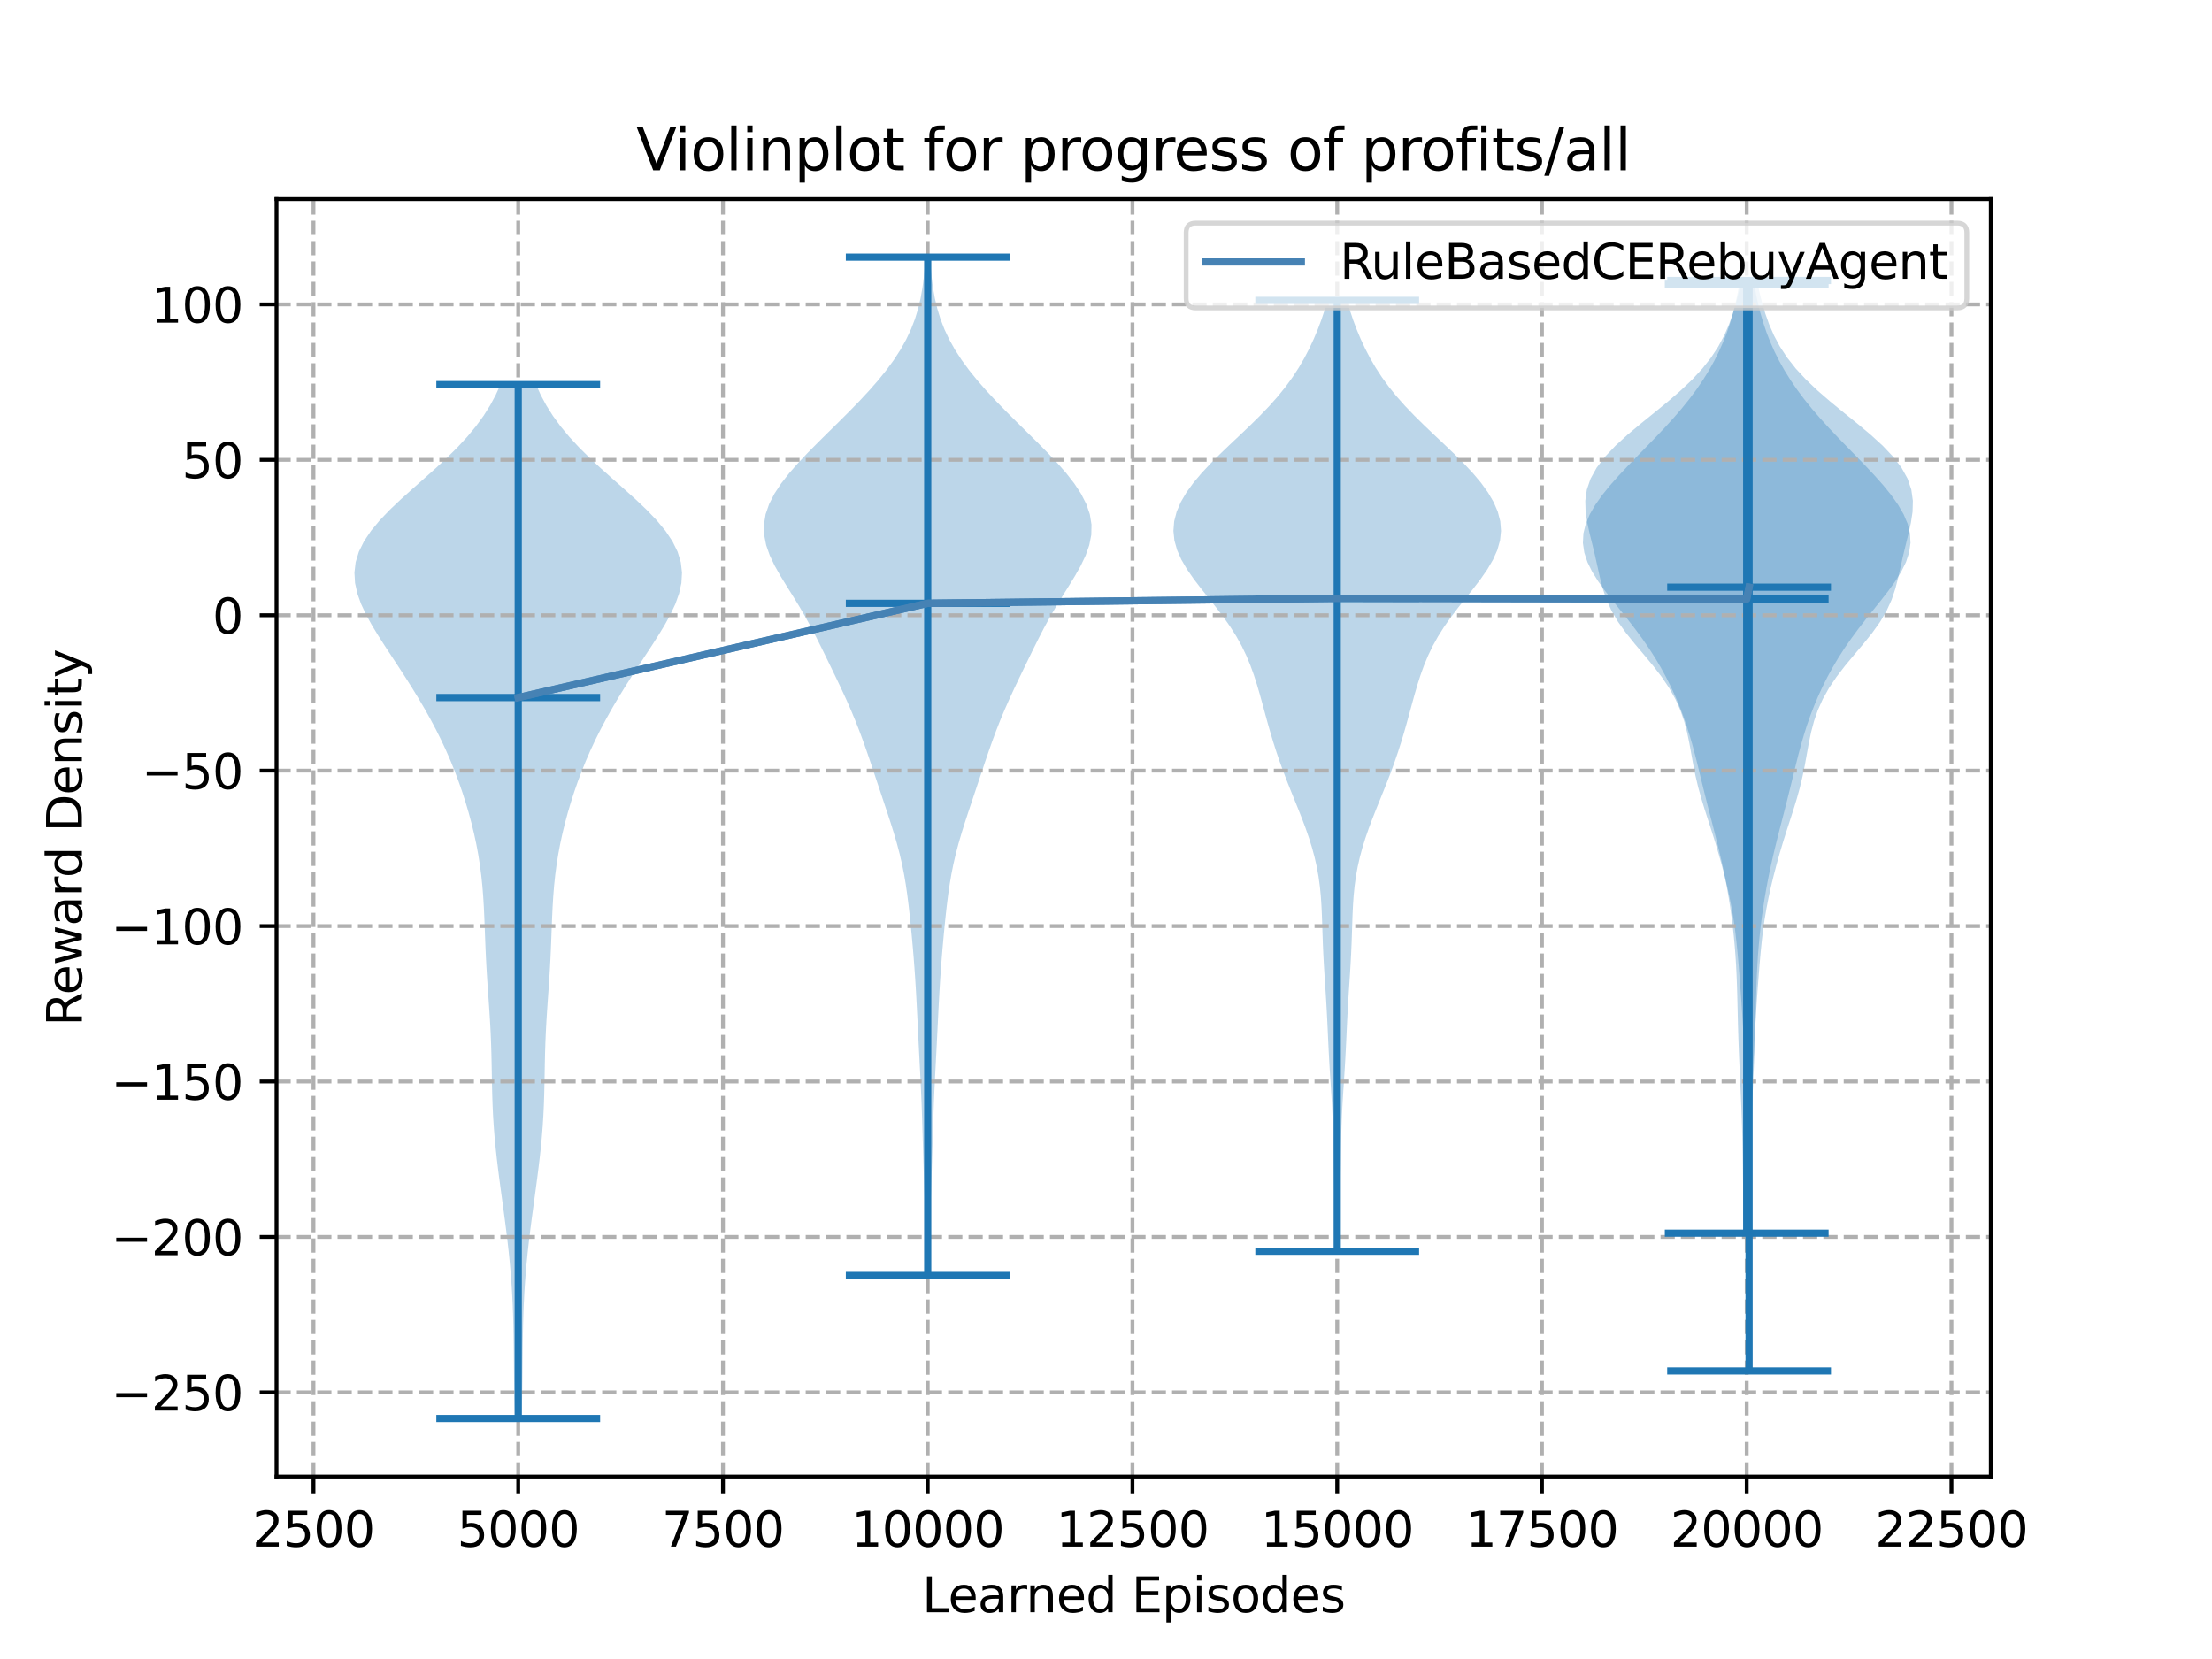 <?xml version="1.0" encoding="utf-8" standalone="no"?>
<!DOCTYPE svg PUBLIC "-//W3C//DTD SVG 1.1//EN"
  "http://www.w3.org/Graphics/SVG/1.1/DTD/svg11.dtd">
<svg xmlns:xlink="http://www.w3.org/1999/xlink" width="460.8pt" height="345.6pt" viewBox="0 0 460.8 345.6" xmlns="http://www.w3.org/2000/svg" version="1.1">
 <defs>
  <style type="text/css">*{stroke-linejoin: round; stroke-linecap: butt}</style>
 </defs>
 <g id="figure_1">
  <g id="patch_1">
   <path d="M 0 345.6 
L 460.8 345.6 
L 460.8 0 
L 0 0 
z
" style="fill: #ffffff"/>
  </g>
  <g id="axes_1">
   <g id="patch_2">
    <path d="M 57.6 307.584 
L 414.72 307.584 
L 414.72 41.472 
L 57.6 41.472 
z
" style="fill: #ffffff"/>
   </g>
   <g id="PolyCollection_1">
    <path d="M 108.652 295.488 
L 107.258 295.488 
L 107.199 293.313 
L 107.15 291.137 
L 107.112 288.962 
L 107.082 286.786 
L 107.059 284.611 
L 107.038 282.435 
L 107.015 280.26 
L 106.983 278.084 
L 106.938 275.909 
L 106.875 273.733 
L 106.789 271.558 
L 106.679 269.382 
L 106.54 267.207 
L 106.374 265.031 
L 106.18 262.856 
L 105.96 260.681 
L 105.716 258.505 
L 105.452 256.33 
L 105.173 254.154 
L 104.883 251.979 
L 104.588 249.803 
L 104.292 247.628 
L 104.002 245.452 
L 103.724 243.277 
L 103.465 241.101 
L 103.23 238.926 
L 103.025 236.75 
L 102.854 234.575 
L 102.718 232.4 
L 102.616 230.224 
L 102.543 228.049 
L 102.492 225.873 
L 102.452 223.698 
L 102.413 221.522 
L 102.363 219.347 
L 102.295 217.171 
L 102.203 214.996 
L 102.086 212.82 
L 101.95 210.645 
L 101.8 208.469 
L 101.646 206.294 
L 101.497 204.119 
L 101.362 201.943 
L 101.244 199.768 
L 101.144 197.592 
L 101.058 195.417 
L 100.978 193.241 
L 100.892 191.066 
L 100.79 188.89 
L 100.657 186.715 
L 100.482 184.539 
L 100.256 182.364 
L 99.973 180.188 
L 99.628 178.013 
L 99.22 175.837 
L 98.75 173.662 
L 98.221 171.487 
L 97.633 169.311 
L 96.99 167.136 
L 96.29 164.96 
L 95.533 162.785 
L 94.715 160.609 
L 93.833 158.434 
L 92.883 156.258 
L 91.865 154.083 
L 90.776 151.907 
L 89.62 149.732 
L 88.399 147.556 
L 87.118 145.381 
L 85.783 143.206 
L 84.404 141.03 
L 82.991 138.855 
L 81.559 136.679 
L 80.132 134.504 
L 78.74 132.328 
L 77.422 130.153 
L 76.228 127.977 
L 75.214 125.802 
L 74.439 123.626 
L 73.961 121.451 
L 73.833 119.275 
L 74.092 117.1 
L 74.759 114.924 
L 75.834 112.749 
L 77.294 110.574 
L 79.096 108.398 
L 81.178 106.223 
L 83.468 104.047 
L 85.884 101.872 
L 88.346 99.696 
L 90.78 97.521 
L 93.119 95.345 
L 95.312 93.17 
L 97.323 90.994 
L 99.127 88.819 
L 100.716 86.643 
L 102.091 84.468 
L 103.262 82.293 
L 104.245 80.117 
L 111.665 80.117 
L 111.665 80.117 
L 112.648 82.293 
L 113.819 84.468 
L 115.194 86.643 
L 116.783 88.819 
L 118.587 90.994 
L 120.597 93.17 
L 122.791 95.345 
L 125.13 97.521 
L 127.563 99.696 
L 130.025 101.872 
L 132.442 104.047 
L 134.731 106.223 
L 136.814 108.398 
L 138.616 110.574 
L 140.076 112.749 
L 141.151 114.924 
L 141.818 117.1 
L 142.077 119.275 
L 141.948 121.451 
L 141.471 123.626 
L 140.696 125.802 
L 139.681 127.977 
L 138.487 130.153 
L 137.17 132.328 
L 135.777 134.504 
L 134.35 136.679 
L 132.919 138.855 
L 131.506 141.03 
L 130.126 143.206 
L 128.792 145.381 
L 127.511 147.556 
L 126.29 149.732 
L 125.133 151.907 
L 124.045 154.083 
L 123.026 156.258 
L 122.077 158.434 
L 121.195 160.609 
L 120.377 162.785 
L 119.619 164.96 
L 118.92 167.136 
L 118.276 169.311 
L 117.689 171.487 
L 117.159 173.662 
L 116.69 175.837 
L 116.282 178.013 
L 115.937 180.188 
L 115.653 182.364 
L 115.428 184.539 
L 115.253 186.715 
L 115.12 188.89 
L 115.017 191.066 
L 114.932 193.241 
L 114.852 195.417 
L 114.766 197.592 
L 114.666 199.768 
L 114.548 201.943 
L 114.413 204.119 
L 114.264 206.294 
L 114.11 208.469 
L 113.96 210.645 
L 113.823 212.82 
L 113.707 214.996 
L 113.615 217.171 
L 113.546 219.347 
L 113.497 221.522 
L 113.458 223.698 
L 113.418 225.873 
L 113.367 228.049 
L 113.294 230.224 
L 113.192 232.4 
L 113.056 234.575 
L 112.884 236.75 
L 112.679 238.926 
L 112.445 241.101 
L 112.185 243.277 
L 111.907 245.452 
L 111.618 247.628 
L 111.322 249.803 
L 111.026 251.979 
L 110.736 254.154 
L 110.457 256.33 
L 110.194 258.505 
L 109.95 260.681 
L 109.73 262.856 
L 109.535 265.031 
L 109.369 267.207 
L 109.231 269.382 
L 109.12 271.558 
L 109.035 273.733 
L 108.972 275.909 
L 108.927 278.084 
L 108.895 280.26 
L 108.871 282.435 
L 108.85 284.611 
L 108.827 286.786 
L 108.798 288.962 
L 108.76 291.137 
L 108.711 293.313 
L 108.652 295.488 
z
" clip-path="url(#pdf886028c5)" style="fill: #1f77b4; fill-opacity: 0.3"/>
   </g>
   <g id="PolyCollection_2">
    <path d="M 193.612 265.701 
L 192.908 265.701 
L 192.872 263.559 
L 192.841 261.416 
L 192.813 259.273 
L 192.783 257.13 
L 192.749 254.987 
L 192.705 252.845 
L 192.65 250.702 
L 192.585 248.559 
L 192.513 246.416 
L 192.439 244.274 
L 192.366 242.131 
L 192.297 239.988 
L 192.234 237.845 
L 192.172 235.703 
L 192.108 233.56 
L 192.037 231.417 
L 191.956 229.274 
L 191.863 227.132 
L 191.761 224.989 
L 191.652 222.846 
L 191.541 220.703 
L 191.43 218.561 
L 191.322 216.418 
L 191.216 214.275 
L 191.11 212.132 
L 191.003 209.99 
L 190.89 207.847 
L 190.767 205.704 
L 190.632 203.561 
L 190.482 201.418 
L 190.317 199.276 
L 190.136 197.133 
L 189.942 194.99 
L 189.735 192.847 
L 189.514 190.705 
L 189.274 188.562 
L 189.005 186.419 
L 188.696 184.276 
L 188.333 182.134 
L 187.904 179.991 
L 187.406 177.848 
L 186.839 175.705 
L 186.213 173.563 
L 185.542 171.42 
L 184.842 169.277 
L 184.128 167.134 
L 183.411 164.992 
L 182.696 162.849 
L 181.981 160.706 
L 181.262 158.563 
L 180.529 156.42 
L 179.77 154.278 
L 178.974 152.135 
L 178.13 149.992 
L 177.234 147.849 
L 176.287 145.707 
L 175.297 143.564 
L 174.278 141.421 
L 173.245 139.278 
L 172.205 137.136 
L 171.158 134.993 
L 170.09 132.85 
L 168.98 130.707 
L 167.807 128.565 
L 166.56 126.422 
L 165.249 124.279 
L 163.906 122.136 
L 162.592 119.994 
L 161.381 117.851 
L 160.359 115.708 
L 159.604 113.565 
L 159.183 111.423 
L 159.138 109.28 
L 159.488 107.137 
L 160.225 104.994 
L 161.321 102.851 
L 162.733 100.709 
L 164.406 98.566 
L 166.284 96.423 
L 168.31 94.28 
L 170.43 92.138 
L 172.598 89.995 
L 174.774 87.852 
L 176.92 85.709 
L 179.007 83.567 
L 181.004 81.424 
L 182.883 79.281 
L 184.619 77.138 
L 186.191 74.996 
L 187.581 72.853 
L 188.781 70.71 
L 189.789 68.567 
L 190.613 66.425 
L 191.268 64.282 
L 191.773 62.139 
L 192.154 59.996 
L 192.434 57.854 
L 192.638 55.711 
L 192.786 53.568 
L 193.734 53.568 
L 193.734 53.568 
L 193.882 55.711 
L 194.086 57.854 
L 194.366 59.996 
L 194.747 62.139 
L 195.252 64.282 
L 195.907 66.425 
L 196.731 68.567 
L 197.739 70.71 
L 198.939 72.853 
L 200.329 74.996 
L 201.901 77.138 
L 203.637 79.281 
L 205.516 81.424 
L 207.513 83.567 
L 209.6 85.709 
L 211.746 87.852 
L 213.922 89.995 
L 216.09 92.138 
L 218.21 94.28 
L 220.236 96.423 
L 222.114 98.566 
L 223.788 100.709 
L 225.199 102.851 
L 226.296 104.994 
L 227.033 107.137 
L 227.382 109.28 
L 227.337 111.423 
L 226.916 113.565 
L 226.161 115.708 
L 225.139 117.851 
L 223.928 119.994 
L 222.614 122.136 
L 221.271 124.279 
L 219.96 126.422 
L 218.713 128.565 
L 217.54 130.707 
L 216.43 132.85 
L 215.362 134.993 
L 214.315 137.136 
L 213.275 139.278 
L 212.242 141.421 
L 211.223 143.564 
L 210.233 145.707 
L 209.286 147.849 
L 208.39 149.992 
L 207.546 152.135 
L 206.75 154.278 
L 205.991 156.42 
L 205.258 158.563 
L 204.539 160.706 
L 203.824 162.849 
L 203.109 164.992 
L 202.392 167.134 
L 201.678 169.277 
L 200.978 171.42 
L 200.307 173.563 
L 199.681 175.705 
L 199.114 177.848 
L 198.616 179.991 
L 198.188 182.134 
L 197.824 184.276 
L 197.515 186.419 
L 197.246 188.562 
L 197.006 190.705 
L 196.785 192.847 
L 196.578 194.99 
L 196.384 197.133 
L 196.203 199.276 
L 196.038 201.418 
L 195.888 203.561 
L 195.753 205.704 
L 195.63 207.847 
L 195.517 209.99 
L 195.41 212.132 
L 195.304 214.275 
L 195.198 216.418 
L 195.09 218.561 
L 194.979 220.703 
L 194.868 222.846 
L 194.759 224.989 
L 194.657 227.132 
L 194.564 229.274 
L 194.483 231.417 
L 194.412 233.56 
L 194.348 235.703 
L 194.286 237.845 
L 194.223 239.988 
L 194.154 242.131 
L 194.082 244.274 
L 194.007 246.416 
L 193.935 248.559 
L 193.87 250.702 
L 193.815 252.845 
L 193.772 254.987 
L 193.737 257.13 
L 193.707 259.273 
L 193.679 261.416 
L 193.648 263.559 
L 193.612 265.701 
z
" clip-path="url(#pdf886028c5)" style="fill: #1f77b4; fill-opacity: 0.3"/>
   </g>
   <g id="PolyCollection_3">
    <path d="M 278.856 260.65 
L 278.274 260.65 
L 278.232 258.65 
L 278.186 256.649 
L 278.136 254.648 
L 278.082 252.647 
L 278.027 250.646 
L 277.973 248.646 
L 277.923 246.645 
L 277.88 244.644 
L 277.843 242.643 
L 277.81 240.642 
L 277.775 238.641 
L 277.731 236.641 
L 277.672 234.64 
L 277.594 232.639 
L 277.496 230.638 
L 277.38 228.637 
L 277.254 226.636 
L 277.124 224.636 
L 276.998 222.635 
L 276.882 220.634 
L 276.776 218.633 
L 276.679 216.632 
L 276.587 214.631 
L 276.492 212.631 
L 276.388 210.63 
L 276.274 208.629 
L 276.15 206.628 
L 276.019 204.627 
L 275.889 202.627 
L 275.769 200.626 
L 275.664 198.625 
L 275.578 196.624 
L 275.507 194.623 
L 275.444 192.622 
L 275.374 190.622 
L 275.281 188.621 
L 275.144 186.62 
L 274.947 184.619 
L 274.674 182.618 
L 274.314 180.617 
L 273.864 178.617 
L 273.325 176.616 
L 272.703 174.615 
L 272.01 172.614 
L 271.26 170.613 
L 270.472 168.613 
L 269.664 166.612 
L 268.854 164.611 
L 268.06 162.61 
L 267.295 160.609 
L 266.568 158.608 
L 265.885 156.608 
L 265.245 154.607 
L 264.643 152.606 
L 264.073 150.605 
L 263.524 148.604 
L 262.981 146.603 
L 262.427 144.603 
L 261.841 142.602 
L 261.199 140.601 
L 260.476 138.6 
L 259.645 136.599 
L 258.683 134.598 
L 257.574 132.598 
L 256.311 130.597 
L 254.906 128.596 
L 253.384 126.595 
L 251.794 124.594 
L 250.196 122.594 
L 248.664 120.593 
L 247.276 118.592 
L 246.105 116.591 
L 245.214 114.59 
L 244.651 112.589 
L 244.443 110.589 
L 244.602 108.588 
L 245.122 106.587 
L 245.984 104.586 
L 247.156 102.585 
L 248.604 100.584 
L 250.284 98.584 
L 252.151 96.583 
L 254.156 94.582 
L 256.245 92.581 
L 258.366 90.58 
L 260.466 88.58 
L 262.495 86.579 
L 264.413 84.578 
L 266.189 82.577 
L 267.807 80.576 
L 269.263 78.575 
L 270.565 76.575 
L 271.726 74.574 
L 272.765 72.573 
L 273.697 70.572 
L 274.534 68.571 
L 275.283 66.57 
L 275.945 64.57 
L 276.52 62.569 
L 280.61 62.569 
L 280.61 62.569 
L 281.186 64.57 
L 281.848 66.57 
L 282.596 68.571 
L 283.433 70.572 
L 284.365 72.573 
L 285.404 74.574 
L 286.566 76.575 
L 287.867 78.575 
L 289.323 80.576 
L 290.941 82.577 
L 292.717 84.578 
L 294.635 86.579 
L 296.664 88.58 
L 298.764 90.58 
L 300.885 92.581 
L 302.975 94.582 
L 304.979 96.583 
L 306.846 98.584 
L 308.527 100.584 
L 309.974 102.585 
L 311.147 104.586 
L 312.008 106.587 
L 312.528 108.588 
L 312.687 110.589 
L 312.48 112.589 
L 311.916 114.59 
L 311.025 116.591 
L 309.854 118.592 
L 308.466 120.593 
L 306.935 122.594 
L 305.337 124.594 
L 303.746 126.595 
L 302.225 128.596 
L 300.819 130.597 
L 299.557 132.598 
L 298.447 134.598 
L 297.485 136.599 
L 296.654 138.6 
L 295.931 140.601 
L 295.29 142.602 
L 294.704 144.603 
L 294.15 146.603 
L 293.607 148.604 
L 293.057 150.605 
L 292.487 152.606 
L 291.886 154.607 
L 291.246 156.608 
L 290.562 158.608 
L 289.836 160.609 
L 289.07 162.61 
L 288.276 164.611 
L 287.467 166.612 
L 286.658 168.613 
L 285.87 170.613 
L 285.121 172.614 
L 284.427 174.615 
L 283.805 176.616 
L 283.266 178.617 
L 282.816 180.617 
L 282.457 182.618 
L 282.183 184.619 
L 281.986 186.62 
L 281.85 188.621 
L 281.756 190.622 
L 281.687 192.622 
L 281.623 194.623 
L 281.553 196.624 
L 281.466 198.625 
L 281.361 200.626 
L 281.241 202.627 
L 281.111 204.627 
L 280.981 206.628 
L 280.856 208.629 
L 280.742 210.63 
L 280.639 212.631 
L 280.544 214.631 
L 280.451 216.632 
L 280.354 218.633 
L 280.249 220.634 
L 280.132 222.635 
L 280.006 224.636 
L 279.877 226.636 
L 279.75 228.637 
L 279.635 230.638 
L 279.537 232.639 
L 279.459 234.64 
L 279.4 236.641 
L 279.356 238.641 
L 279.32 240.642 
L 279.287 242.643 
L 279.25 244.644 
L 279.207 246.645 
L 279.157 248.646 
L 279.104 250.646 
L 279.048 252.647 
L 278.995 254.648 
L 278.944 256.649 
L 278.899 258.65 
L 278.856 260.65 
z
" clip-path="url(#pdf886028c5)" style="fill: #1f77b4; fill-opacity: 0.3"/>
   </g>
   <g id="PolyCollection_4">
    <path d="M 364.42 256.895 
L 363.321 256.895 
L 363.261 254.898 
L 363.211 252.901 
L 363.17 250.904 
L 363.137 248.907 
L 363.11 246.91 
L 363.087 244.913 
L 363.062 242.916 
L 363.034 240.92 
L 362.999 238.923 
L 362.954 236.926 
L 362.899 234.929 
L 362.834 232.932 
L 362.76 230.935 
L 362.678 228.938 
L 362.59 226.941 
L 362.499 224.944 
L 362.408 222.947 
L 362.319 220.951 
L 362.236 218.954 
L 362.161 216.957 
L 362.096 214.96 
L 362.039 212.963 
L 361.99 210.966 
L 361.943 208.969 
L 361.892 206.972 
L 361.83 204.975 
L 361.751 202.978 
L 361.649 200.982 
L 361.521 198.985 
L 361.364 196.988 
L 361.177 194.991 
L 360.96 192.994 
L 360.711 190.997 
L 360.431 189 
L 360.118 187.003 
L 359.772 185.006 
L 359.393 183.009 
L 358.982 181.013 
L 358.541 179.016 
L 358.073 177.019 
L 357.583 175.022 
L 357.076 173.025 
L 356.561 171.028 
L 356.044 169.031 
L 355.533 167.034 
L 355.032 165.037 
L 354.541 163.04 
L 354.056 161.044 
L 353.567 159.047 
L 353.062 157.05 
L 352.526 155.053 
L 351.945 153.056 
L 351.309 151.059 
L 350.609 149.062 
L 349.84 147.065 
L 348.998 145.068 
L 348.079 143.071 
L 347.077 141.075 
L 345.988 139.078 
L 344.806 137.081 
L 343.525 135.084 
L 342.147 133.087 
L 340.676 131.09 
L 339.128 129.093 
L 337.531 127.096 
L 335.927 125.099 
L 334.372 123.102 
L 332.932 121.106 
L 331.683 119.109 
L 330.697 117.112 
L 330.037 115.115 
L 329.748 113.118 
L 329.851 111.121 
L 330.34 109.124 
L 331.187 107.127 
L 332.345 105.13 
L 333.762 103.133 
L 335.381 101.136 
L 337.148 99.14 
L 339.018 97.143 
L 340.947 95.146 
L 342.898 93.149 
L 344.836 91.152 
L 346.729 89.155 
L 348.55 87.158 
L 350.274 85.161 
L 351.887 83.164 
L 353.38 81.167 
L 354.746 79.171 
L 355.987 77.174 
L 357.106 75.177 
L 358.104 73.18 
L 358.988 71.183 
L 359.763 69.186 
L 360.437 67.189 
L 361.019 65.192 
L 361.52 63.195 
L 361.95 61.198 
L 362.319 59.202 
L 365.422 59.202 
L 365.422 59.202 
L 365.79 61.198 
L 366.22 63.195 
L 366.721 65.192 
L 367.304 67.189 
L 367.978 69.186 
L 368.753 71.183 
L 369.637 73.18 
L 370.635 75.177 
L 371.753 77.174 
L 372.995 79.171 
L 374.361 81.167 
L 375.853 83.164 
L 377.467 85.161 
L 379.191 87.158 
L 381.011 89.155 
L 382.905 91.152 
L 384.843 93.149 
L 386.794 95.146 
L 388.723 97.143 
L 390.593 99.14 
L 392.36 101.136 
L 393.979 103.133 
L 395.395 105.13 
L 396.554 107.127 
L 397.401 109.124 
L 397.89 111.121 
L 397.993 113.118 
L 397.704 115.115 
L 397.044 117.112 
L 396.058 119.109 
L 394.809 121.106 
L 393.369 123.102 
L 391.814 125.099 
L 390.21 127.096 
L 388.613 129.093 
L 387.065 131.09 
L 385.594 133.087 
L 384.215 135.084 
L 382.935 137.081 
L 381.752 139.078 
L 380.663 141.075 
L 379.662 143.071 
L 378.743 145.068 
L 377.901 147.065 
L 377.132 149.062 
L 376.432 151.059 
L 375.796 153.056 
L 375.215 155.053 
L 374.679 157.05 
L 374.174 159.047 
L 373.685 161.044 
L 373.2 163.04 
L 372.709 165.037 
L 372.208 167.034 
L 371.697 169.031 
L 371.18 171.028 
L 370.664 173.025 
L 370.158 175.022 
L 369.668 177.019 
L 369.2 179.016 
L 368.759 181.013 
L 368.348 183.009 
L 367.969 185.006 
L 367.623 187.003 
L 367.31 189 
L 367.03 190.997 
L 366.781 192.994 
L 366.564 194.991 
L 366.377 196.988 
L 366.22 198.985 
L 366.092 200.982 
L 365.99 202.978 
L 365.911 204.975 
L 365.849 206.972 
L 365.798 208.969 
L 365.751 210.966 
L 365.701 212.963 
L 365.645 214.96 
L 365.58 216.957 
L 365.505 218.954 
L 365.421 220.951 
L 365.333 222.947 
L 365.242 224.944 
L 365.151 226.941 
L 365.063 228.938 
L 364.981 230.935 
L 364.907 232.932 
L 364.842 234.929 
L 364.787 236.926 
L 364.742 238.923 
L 364.707 240.92 
L 364.678 242.916 
L 364.654 244.913 
L 364.631 246.91 
L 364.604 248.907 
L 364.571 250.904 
L 364.53 252.901 
L 364.48 254.898 
L 364.42 256.895 
z
" clip-path="url(#pdf886028c5)" style="fill: #1f77b4; fill-opacity: 0.3"/>
   </g>
   <g id="PolyCollection_5">
    <path d="M 364.591 285.581 
L 364.14 285.581 
L 364.135 283.286 
L 364.138 280.992 
L 364.143 278.697 
L 364.147 276.403 
L 364.147 274.108 
L 364.143 271.814 
L 364.137 269.519 
L 364.134 267.225 
L 364.135 264.93 
L 364.145 262.636 
L 364.16 260.341 
L 364.179 258.047 
L 364.196 255.752 
L 364.205 253.458 
L 364.204 251.163 
L 364.192 248.869 
L 364.168 246.574 
L 364.137 244.28 
L 364.1 241.985 
L 364.059 239.691 
L 364.013 237.396 
L 363.962 235.102 
L 363.903 232.807 
L 363.834 230.513 
L 363.754 228.218 
L 363.665 225.924 
L 363.569 223.629 
L 363.467 221.334 
L 363.36 219.04 
L 363.245 216.745 
L 363.122 214.451 
L 362.988 212.156 
L 362.841 209.862 
L 362.684 207.567 
L 362.517 205.273 
L 362.342 202.978 
L 362.157 200.684 
L 361.955 198.389 
L 361.725 196.095 
L 361.454 193.8 
L 361.129 191.506 
L 360.741 189.211 
L 360.291 186.917 
L 359.784 184.622 
L 359.227 182.328 
L 358.626 180.033 
L 357.984 177.739 
L 357.299 175.444 
L 356.577 173.15 
L 355.833 170.855 
L 355.093 168.561 
L 354.392 166.266 
L 353.76 163.972 
L 353.214 161.677 
L 352.749 159.383 
L 352.334 157.088 
L 351.918 154.794 
L 351.439 152.499 
L 350.83 150.205 
L 350.033 147.91 
L 349.001 145.616 
L 347.711 143.321 
L 346.166 141.027 
L 344.405 138.732 
L 342.502 136.438 
L 340.565 134.143 
L 338.719 131.849 
L 337.079 129.554 
L 335.725 127.26 
L 334.68 124.965 
L 333.904 122.671 
L 333.311 120.376 
L 332.799 118.082 
L 332.285 115.787 
L 331.732 113.493 
L 331.164 111.198 
L 330.653 108.904 
L 330.307 106.609 
L 330.243 104.315 
L 330.563 102.02 
L 331.341 99.726 
L 332.609 97.431 
L 334.358 95.137 
L 336.536 92.842 
L 339.054 90.548 
L 341.795 88.253 
L 344.631 85.959 
L 347.434 83.664 
L 350.089 81.37 
L 352.508 79.075 
L 354.633 76.781 
L 356.443 74.486 
L 357.946 72.192 
L 359.174 69.897 
L 360.174 67.603 
L 360.992 65.308 
L 361.671 63.014 
L 362.244 60.719 
L 362.729 58.425 
L 366.001 58.425 
L 366.001 58.425 
L 366.486 60.719 
L 367.059 63.014 
L 367.739 65.308 
L 368.557 67.603 
L 369.556 69.897 
L 370.784 72.192 
L 372.287 74.486 
L 374.097 76.781 
L 376.223 79.075 
L 378.641 81.37 
L 381.297 83.664 
L 384.099 85.959 
L 386.936 88.253 
L 389.677 90.548 
L 392.194 92.842 
L 394.372 95.137 
L 396.121 97.431 
L 397.39 99.726 
L 398.167 102.02 
L 398.487 104.315 
L 398.423 106.609 
L 398.078 108.904 
L 397.567 111.198 
L 396.998 113.493 
L 396.445 115.787 
L 395.931 118.082 
L 395.419 120.376 
L 394.826 122.671 
L 394.05 124.965 
L 393.005 127.26 
L 391.651 129.554 
L 390.011 131.849 
L 388.165 134.143 
L 386.228 136.438 
L 384.325 138.732 
L 382.564 141.027 
L 381.019 143.321 
L 379.729 145.616 
L 378.698 147.91 
L 377.9 150.205 
L 377.291 152.499 
L 376.812 154.794 
L 376.396 157.088 
L 375.982 159.383 
L 375.517 161.677 
L 374.971 163.972 
L 374.339 166.266 
L 373.638 168.561 
L 372.898 170.855 
L 372.154 173.15 
L 371.432 175.444 
L 370.747 177.739 
L 370.104 180.033 
L 369.503 182.328 
L 368.947 184.622 
L 368.44 186.917 
L 367.989 189.211 
L 367.602 191.506 
L 367.276 193.8 
L 367.005 196.095 
L 366.775 198.389 
L 366.573 200.684 
L 366.388 202.978 
L 366.213 205.273 
L 366.046 207.567 
L 365.889 209.862 
L 365.743 212.156 
L 365.608 214.451 
L 365.485 216.745 
L 365.371 219.04 
L 365.263 221.334 
L 365.161 223.629 
L 365.065 225.924 
L 364.976 228.218 
L 364.897 230.513 
L 364.827 232.807 
L 364.768 235.102 
L 364.717 237.396 
L 364.672 239.691 
L 364.631 241.985 
L 364.594 244.28 
L 364.562 246.574 
L 364.539 248.869 
L 364.526 251.163 
L 364.525 253.458 
L 364.535 255.752 
L 364.551 258.047 
L 364.57 260.341 
L 364.586 262.636 
L 364.595 264.93 
L 364.597 267.225 
L 364.593 269.519 
L 364.588 271.814 
L 364.584 274.108 
L 364.584 276.403 
L 364.588 278.697 
L 364.593 280.992 
L 364.595 283.286 
L 364.591 285.581 
z
" clip-path="url(#pdf886028c5)" style="fill: #1f77b4; fill-opacity: 0.3"/>
   </g>
   <g id="matplotlib.axis_1">
    <g id="xtick_1">
     <g id="line2d_1">
      <path d="M 65.302 307.584 
L 65.302 41.472 
" clip-path="url(#pdf886028c5)" style="fill: none; stroke-dasharray: 2.96,1.28; stroke-dashoffset: 0; stroke: #b0b0b0; stroke-width: 0.8"/>
     </g>
     <g id="line2d_2">
      <defs>
       <path id="m5d045e1106" d="M 0 0 
L 0 3.5 
" style="stroke: #000000; stroke-width: 0.8"/>
      </defs>
      <g>
       <use xlink:href="#m5d045e1106" x="65.302" y="307.584" style="stroke: #000000; stroke-width: 0.8"/>
      </g>
     </g>
     <g id="text_1">
      <!-- 2500 -->
      <g transform="translate(52.577 322.182)scale(0.1 -0.1)">
       <defs>
        <path id="DejaVuSans-32" d="M 1228 531 
L 3431 531 
L 3431 0 
L 469 0 
L 469 531 
Q 828 903 1448 1529 
Q 2069 2156 2228 2338 
Q 2531 2678 2651 2914 
Q 2772 3150 2772 3378 
Q 2772 3750 2511 3984 
Q 2250 4219 1831 4219 
Q 1534 4219 1204 4116 
Q 875 4013 500 3803 
L 500 4441 
Q 881 4594 1212 4672 
Q 1544 4750 1819 4750 
Q 2544 4750 2975 4387 
Q 3406 4025 3406 3419 
Q 3406 3131 3298 2873 
Q 3191 2616 2906 2266 
Q 2828 2175 2409 1742 
Q 1991 1309 1228 531 
z
" transform="scale(0.016)"/>
        <path id="DejaVuSans-35" d="M 691 4666 
L 3169 4666 
L 3169 4134 
L 1269 4134 
L 1269 2991 
Q 1406 3038 1543 3061 
Q 1681 3084 1819 3084 
Q 2600 3084 3056 2656 
Q 3513 2228 3513 1497 
Q 3513 744 3044 326 
Q 2575 -91 1722 -91 
Q 1428 -91 1123 -41 
Q 819 9 494 109 
L 494 744 
Q 775 591 1075 516 
Q 1375 441 1709 441 
Q 2250 441 2565 725 
Q 2881 1009 2881 1497 
Q 2881 1984 2565 2268 
Q 2250 2553 1709 2553 
Q 1456 2553 1204 2497 
Q 953 2441 691 2322 
L 691 4666 
z
" transform="scale(0.016)"/>
        <path id="DejaVuSans-30" d="M 2034 4250 
Q 1547 4250 1301 3770 
Q 1056 3291 1056 2328 
Q 1056 1369 1301 889 
Q 1547 409 2034 409 
Q 2525 409 2770 889 
Q 3016 1369 3016 2328 
Q 3016 3291 2770 3770 
Q 2525 4250 2034 4250 
z
M 2034 4750 
Q 2819 4750 3233 4129 
Q 3647 3509 3647 2328 
Q 3647 1150 3233 529 
Q 2819 -91 2034 -91 
Q 1250 -91 836 529 
Q 422 1150 422 2328 
Q 422 3509 836 4129 
Q 1250 4750 2034 4750 
z
" transform="scale(0.016)"/>
       </defs>
       <use xlink:href="#DejaVuSans-32"/>
       <use xlink:href="#DejaVuSans-35" x="63.623"/>
       <use xlink:href="#DejaVuSans-30" x="127.246"/>
       <use xlink:href="#DejaVuSans-30" x="190.869"/>
      </g>
     </g>
    </g>
    <g id="xtick_2">
     <g id="line2d_3">
      <path d="M 107.955 307.584 
L 107.955 41.472 
" clip-path="url(#pdf886028c5)" style="fill: none; stroke-dasharray: 2.96,1.28; stroke-dashoffset: 0; stroke: #b0b0b0; stroke-width: 0.8"/>
     </g>
     <g id="line2d_4">
      <g>
       <use xlink:href="#m5d045e1106" x="107.955" y="307.584" style="stroke: #000000; stroke-width: 0.8"/>
      </g>
     </g>
     <g id="text_2">
      <!-- 5000 -->
      <g transform="translate(95.23 322.182)scale(0.1 -0.1)">
       <use xlink:href="#DejaVuSans-35"/>
       <use xlink:href="#DejaVuSans-30" x="63.623"/>
       <use xlink:href="#DejaVuSans-30" x="127.246"/>
       <use xlink:href="#DejaVuSans-30" x="190.869"/>
      </g>
     </g>
    </g>
    <g id="xtick_3">
     <g id="line2d_5">
      <path d="M 150.607 307.584 
L 150.607 41.472 
" clip-path="url(#pdf886028c5)" style="fill: none; stroke-dasharray: 2.96,1.28; stroke-dashoffset: 0; stroke: #b0b0b0; stroke-width: 0.8"/>
     </g>
     <g id="line2d_6">
      <g>
       <use xlink:href="#m5d045e1106" x="150.607" y="307.584" style="stroke: #000000; stroke-width: 0.8"/>
      </g>
     </g>
     <g id="text_3">
      <!-- 7500 -->
      <g transform="translate(137.882 322.182)scale(0.1 -0.1)">
       <defs>
        <path id="DejaVuSans-37" d="M 525 4666 
L 3525 4666 
L 3525 4397 
L 1831 0 
L 1172 0 
L 2766 4134 
L 525 4134 
L 525 4666 
z
" transform="scale(0.016)"/>
       </defs>
       <use xlink:href="#DejaVuSans-37"/>
       <use xlink:href="#DejaVuSans-35" x="63.623"/>
       <use xlink:href="#DejaVuSans-30" x="127.246"/>
       <use xlink:href="#DejaVuSans-30" x="190.869"/>
      </g>
     </g>
    </g>
    <g id="xtick_4">
     <g id="line2d_7">
      <path d="M 193.26 307.584 
L 193.26 41.472 
" clip-path="url(#pdf886028c5)" style="fill: none; stroke-dasharray: 2.96,1.28; stroke-dashoffset: 0; stroke: #b0b0b0; stroke-width: 0.8"/>
     </g>
     <g id="line2d_8">
      <g>
       <use xlink:href="#m5d045e1106" x="193.26" y="307.584" style="stroke: #000000; stroke-width: 0.8"/>
      </g>
     </g>
     <g id="text_4">
      <!-- 10000 -->
      <g transform="translate(177.354 322.182)scale(0.1 -0.1)">
       <defs>
        <path id="DejaVuSans-31" d="M 794 531 
L 1825 531 
L 1825 4091 
L 703 3866 
L 703 4441 
L 1819 4666 
L 2450 4666 
L 2450 531 
L 3481 531 
L 3481 0 
L 794 0 
L 794 531 
z
" transform="scale(0.016)"/>
       </defs>
       <use xlink:href="#DejaVuSans-31"/>
       <use xlink:href="#DejaVuSans-30" x="63.623"/>
       <use xlink:href="#DejaVuSans-30" x="127.246"/>
       <use xlink:href="#DejaVuSans-30" x="190.869"/>
       <use xlink:href="#DejaVuSans-30" x="254.492"/>
      </g>
     </g>
    </g>
    <g id="xtick_5">
     <g id="line2d_9">
      <path d="M 235.913 307.584 
L 235.913 41.472 
" clip-path="url(#pdf886028c5)" style="fill: none; stroke-dasharray: 2.96,1.28; stroke-dashoffset: 0; stroke: #b0b0b0; stroke-width: 0.8"/>
     </g>
     <g id="line2d_10">
      <g>
       <use xlink:href="#m5d045e1106" x="235.913" y="307.584" style="stroke: #000000; stroke-width: 0.8"/>
      </g>
     </g>
     <g id="text_5">
      <!-- 12500 -->
      <g transform="translate(220.006 322.182)scale(0.1 -0.1)">
       <use xlink:href="#DejaVuSans-31"/>
       <use xlink:href="#DejaVuSans-32" x="63.623"/>
       <use xlink:href="#DejaVuSans-35" x="127.246"/>
       <use xlink:href="#DejaVuSans-30" x="190.869"/>
       <use xlink:href="#DejaVuSans-30" x="254.492"/>
      </g>
     </g>
    </g>
    <g id="xtick_6">
     <g id="line2d_11">
      <path d="M 278.565 307.584 
L 278.565 41.472 
" clip-path="url(#pdf886028c5)" style="fill: none; stroke-dasharray: 2.96,1.28; stroke-dashoffset: 0; stroke: #b0b0b0; stroke-width: 0.8"/>
     </g>
     <g id="line2d_12">
      <g>
       <use xlink:href="#m5d045e1106" x="278.565" y="307.584" style="stroke: #000000; stroke-width: 0.8"/>
      </g>
     </g>
     <g id="text_6">
      <!-- 15000 -->
      <g transform="translate(262.659 322.182)scale(0.1 -0.1)">
       <use xlink:href="#DejaVuSans-31"/>
       <use xlink:href="#DejaVuSans-35" x="63.623"/>
       <use xlink:href="#DejaVuSans-30" x="127.246"/>
       <use xlink:href="#DejaVuSans-30" x="190.869"/>
       <use xlink:href="#DejaVuSans-30" x="254.492"/>
      </g>
     </g>
    </g>
    <g id="xtick_7">
     <g id="line2d_13">
      <path d="M 321.218 307.584 
L 321.218 41.472 
" clip-path="url(#pdf886028c5)" style="fill: none; stroke-dasharray: 2.96,1.28; stroke-dashoffset: 0; stroke: #b0b0b0; stroke-width: 0.8"/>
     </g>
     <g id="line2d_14">
      <g>
       <use xlink:href="#m5d045e1106" x="321.218" y="307.584" style="stroke: #000000; stroke-width: 0.8"/>
      </g>
     </g>
     <g id="text_7">
      <!-- 17500 -->
      <g transform="translate(305.312 322.182)scale(0.1 -0.1)">
       <use xlink:href="#DejaVuSans-31"/>
       <use xlink:href="#DejaVuSans-37" x="63.623"/>
       <use xlink:href="#DejaVuSans-35" x="127.246"/>
       <use xlink:href="#DejaVuSans-30" x="190.869"/>
       <use xlink:href="#DejaVuSans-30" x="254.492"/>
      </g>
     </g>
    </g>
    <g id="xtick_8">
     <g id="line2d_15">
      <path d="M 363.87 307.584 
L 363.87 41.472 
" clip-path="url(#pdf886028c5)" style="fill: none; stroke-dasharray: 2.96,1.28; stroke-dashoffset: 0; stroke: #b0b0b0; stroke-width: 0.8"/>
     </g>
     <g id="line2d_16">
      <g>
       <use xlink:href="#m5d045e1106" x="363.87" y="307.584" style="stroke: #000000; stroke-width: 0.8"/>
      </g>
     </g>
     <g id="text_8">
      <!-- 20000 -->
      <g transform="translate(347.964 322.182)scale(0.1 -0.1)">
       <use xlink:href="#DejaVuSans-32"/>
       <use xlink:href="#DejaVuSans-30" x="63.623"/>
       <use xlink:href="#DejaVuSans-30" x="127.246"/>
       <use xlink:href="#DejaVuSans-30" x="190.869"/>
       <use xlink:href="#DejaVuSans-30" x="254.492"/>
      </g>
     </g>
    </g>
    <g id="xtick_9">
     <g id="line2d_17">
      <path d="M 406.523 307.584 
L 406.523 41.472 
" clip-path="url(#pdf886028c5)" style="fill: none; stroke-dasharray: 2.96,1.28; stroke-dashoffset: 0; stroke: #b0b0b0; stroke-width: 0.8"/>
     </g>
     <g id="line2d_18">
      <g>
       <use xlink:href="#m5d045e1106" x="406.523" y="307.584" style="stroke: #000000; stroke-width: 0.8"/>
      </g>
     </g>
     <g id="text_9">
      <!-- 22500 -->
      <g transform="translate(390.617 322.182)scale(0.1 -0.1)">
       <use xlink:href="#DejaVuSans-32"/>
       <use xlink:href="#DejaVuSans-32" x="63.623"/>
       <use xlink:href="#DejaVuSans-35" x="127.246"/>
       <use xlink:href="#DejaVuSans-30" x="190.869"/>
       <use xlink:href="#DejaVuSans-30" x="254.492"/>
      </g>
     </g>
    </g>
    <g id="text_10">
     <!-- Learned Episodes -->
     <g transform="translate(192.102 335.861)scale(0.1 -0.1)">
      <defs>
       <path id="DejaVuSans-4c" d="M 628 4666 
L 1259 4666 
L 1259 531 
L 3531 531 
L 3531 0 
L 628 0 
L 628 4666 
z
" transform="scale(0.016)"/>
       <path id="DejaVuSans-65" d="M 3597 1894 
L 3597 1613 
L 953 1613 
Q 991 1019 1311 708 
Q 1631 397 2203 397 
Q 2534 397 2845 478 
Q 3156 559 3463 722 
L 3463 178 
Q 3153 47 2828 -22 
Q 2503 -91 2169 -91 
Q 1331 -91 842 396 
Q 353 884 353 1716 
Q 353 2575 817 3079 
Q 1281 3584 2069 3584 
Q 2775 3584 3186 3129 
Q 3597 2675 3597 1894 
z
M 3022 2063 
Q 3016 2534 2758 2815 
Q 2500 3097 2075 3097 
Q 1594 3097 1305 2825 
Q 1016 2553 972 2059 
L 3022 2063 
z
" transform="scale(0.016)"/>
       <path id="DejaVuSans-61" d="M 2194 1759 
Q 1497 1759 1228 1600 
Q 959 1441 959 1056 
Q 959 750 1161 570 
Q 1363 391 1709 391 
Q 2188 391 2477 730 
Q 2766 1069 2766 1631 
L 2766 1759 
L 2194 1759 
z
M 3341 1997 
L 3341 0 
L 2766 0 
L 2766 531 
Q 2569 213 2275 61 
Q 1981 -91 1556 -91 
Q 1019 -91 701 211 
Q 384 513 384 1019 
Q 384 1609 779 1909 
Q 1175 2209 1959 2209 
L 2766 2209 
L 2766 2266 
Q 2766 2663 2505 2880 
Q 2244 3097 1772 3097 
Q 1472 3097 1187 3025 
Q 903 2953 641 2809 
L 641 3341 
Q 956 3463 1253 3523 
Q 1550 3584 1831 3584 
Q 2591 3584 2966 3190 
Q 3341 2797 3341 1997 
z
" transform="scale(0.016)"/>
       <path id="DejaVuSans-72" d="M 2631 2963 
Q 2534 3019 2420 3045 
Q 2306 3072 2169 3072 
Q 1681 3072 1420 2755 
Q 1159 2438 1159 1844 
L 1159 0 
L 581 0 
L 581 3500 
L 1159 3500 
L 1159 2956 
Q 1341 3275 1631 3429 
Q 1922 3584 2338 3584 
Q 2397 3584 2469 3576 
Q 2541 3569 2628 3553 
L 2631 2963 
z
" transform="scale(0.016)"/>
       <path id="DejaVuSans-6e" d="M 3513 2113 
L 3513 0 
L 2938 0 
L 2938 2094 
Q 2938 2591 2744 2837 
Q 2550 3084 2163 3084 
Q 1697 3084 1428 2787 
Q 1159 2491 1159 1978 
L 1159 0 
L 581 0 
L 581 3500 
L 1159 3500 
L 1159 2956 
Q 1366 3272 1645 3428 
Q 1925 3584 2291 3584 
Q 2894 3584 3203 3211 
Q 3513 2838 3513 2113 
z
" transform="scale(0.016)"/>
       <path id="DejaVuSans-64" d="M 2906 2969 
L 2906 4863 
L 3481 4863 
L 3481 0 
L 2906 0 
L 2906 525 
Q 2725 213 2448 61 
Q 2172 -91 1784 -91 
Q 1150 -91 751 415 
Q 353 922 353 1747 
Q 353 2572 751 3078 
Q 1150 3584 1784 3584 
Q 2172 3584 2448 3432 
Q 2725 3281 2906 2969 
z
M 947 1747 
Q 947 1113 1208 752 
Q 1469 391 1925 391 
Q 2381 391 2643 752 
Q 2906 1113 2906 1747 
Q 2906 2381 2643 2742 
Q 2381 3103 1925 3103 
Q 1469 3103 1208 2742 
Q 947 2381 947 1747 
z
" transform="scale(0.016)"/>
       <path id="DejaVuSans-20" transform="scale(0.016)"/>
       <path id="DejaVuSans-45" d="M 628 4666 
L 3578 4666 
L 3578 4134 
L 1259 4134 
L 1259 2753 
L 3481 2753 
L 3481 2222 
L 1259 2222 
L 1259 531 
L 3634 531 
L 3634 0 
L 628 0 
L 628 4666 
z
" transform="scale(0.016)"/>
       <path id="DejaVuSans-70" d="M 1159 525 
L 1159 -1331 
L 581 -1331 
L 581 3500 
L 1159 3500 
L 1159 2969 
Q 1341 3281 1617 3432 
Q 1894 3584 2278 3584 
Q 2916 3584 3314 3078 
Q 3713 2572 3713 1747 
Q 3713 922 3314 415 
Q 2916 -91 2278 -91 
Q 1894 -91 1617 61 
Q 1341 213 1159 525 
z
M 3116 1747 
Q 3116 2381 2855 2742 
Q 2594 3103 2138 3103 
Q 1681 3103 1420 2742 
Q 1159 2381 1159 1747 
Q 1159 1113 1420 752 
Q 1681 391 2138 391 
Q 2594 391 2855 752 
Q 3116 1113 3116 1747 
z
" transform="scale(0.016)"/>
       <path id="DejaVuSans-69" d="M 603 3500 
L 1178 3500 
L 1178 0 
L 603 0 
L 603 3500 
z
M 603 4863 
L 1178 4863 
L 1178 4134 
L 603 4134 
L 603 4863 
z
" transform="scale(0.016)"/>
       <path id="DejaVuSans-73" d="M 2834 3397 
L 2834 2853 
Q 2591 2978 2328 3040 
Q 2066 3103 1784 3103 
Q 1356 3103 1142 2972 
Q 928 2841 928 2578 
Q 928 2378 1081 2264 
Q 1234 2150 1697 2047 
L 1894 2003 
Q 2506 1872 2764 1633 
Q 3022 1394 3022 966 
Q 3022 478 2636 193 
Q 2250 -91 1575 -91 
Q 1294 -91 989 -36 
Q 684 19 347 128 
L 347 722 
Q 666 556 975 473 
Q 1284 391 1588 391 
Q 1994 391 2212 530 
Q 2431 669 2431 922 
Q 2431 1156 2273 1281 
Q 2116 1406 1581 1522 
L 1381 1569 
Q 847 1681 609 1914 
Q 372 2147 372 2553 
Q 372 3047 722 3315 
Q 1072 3584 1716 3584 
Q 2034 3584 2315 3537 
Q 2597 3491 2834 3397 
z
" transform="scale(0.016)"/>
       <path id="DejaVuSans-6f" d="M 1959 3097 
Q 1497 3097 1228 2736 
Q 959 2375 959 1747 
Q 959 1119 1226 758 
Q 1494 397 1959 397 
Q 2419 397 2687 759 
Q 2956 1122 2956 1747 
Q 2956 2369 2687 2733 
Q 2419 3097 1959 3097 
z
M 1959 3584 
Q 2709 3584 3137 3096 
Q 3566 2609 3566 1747 
Q 3566 888 3137 398 
Q 2709 -91 1959 -91 
Q 1206 -91 779 398 
Q 353 888 353 1747 
Q 353 2609 779 3096 
Q 1206 3584 1959 3584 
z
" transform="scale(0.016)"/>
      </defs>
      <use xlink:href="#DejaVuSans-4c"/>
      <use xlink:href="#DejaVuSans-65" x="53.963"/>
      <use xlink:href="#DejaVuSans-61" x="115.486"/>
      <use xlink:href="#DejaVuSans-72" x="176.766"/>
      <use xlink:href="#DejaVuSans-6e" x="216.129"/>
      <use xlink:href="#DejaVuSans-65" x="279.508"/>
      <use xlink:href="#DejaVuSans-64" x="341.031"/>
      <use xlink:href="#DejaVuSans-20" x="404.508"/>
      <use xlink:href="#DejaVuSans-45" x="436.295"/>
      <use xlink:href="#DejaVuSans-70" x="499.479"/>
      <use xlink:href="#DejaVuSans-69" x="562.955"/>
      <use xlink:href="#DejaVuSans-73" x="590.738"/>
      <use xlink:href="#DejaVuSans-6f" x="642.838"/>
      <use xlink:href="#DejaVuSans-64" x="704.02"/>
      <use xlink:href="#DejaVuSans-65" x="767.496"/>
      <use xlink:href="#DejaVuSans-73" x="829.02"/>
     </g>
    </g>
   </g>
   <g id="matplotlib.axis_2">
    <g id="ytick_1">
     <g id="line2d_19">
      <path d="M 57.6 290.049 
L 414.72 290.049 
" clip-path="url(#pdf886028c5)" style="fill: none; stroke-dasharray: 2.96,1.28; stroke-dashoffset: 0; stroke: #b0b0b0; stroke-width: 0.8"/>
     </g>
     <g id="line2d_20">
      <defs>
       <path id="me9dd0d27f3" d="M 0 0 
L -3.5 0 
" style="stroke: #000000; stroke-width: 0.8"/>
      </defs>
      <g>
       <use xlink:href="#me9dd0d27f3" x="57.6" y="290.049" style="stroke: #000000; stroke-width: 0.8"/>
      </g>
     </g>
     <g id="text_11">
      <!-- −250 -->
      <g transform="translate(23.133 293.848)scale(0.1 -0.1)">
       <defs>
        <path id="DejaVuSans-2212" d="M 678 2272 
L 4684 2272 
L 4684 1741 
L 678 1741 
L 678 2272 
z
" transform="scale(0.016)"/>
       </defs>
       <use xlink:href="#DejaVuSans-2212"/>
       <use xlink:href="#DejaVuSans-32" x="83.789"/>
       <use xlink:href="#DejaVuSans-35" x="147.412"/>
       <use xlink:href="#DejaVuSans-30" x="211.035"/>
      </g>
     </g>
    </g>
    <g id="ytick_2">
     <g id="line2d_21">
      <path d="M 57.6 257.672 
L 414.72 257.672 
" clip-path="url(#pdf886028c5)" style="fill: none; stroke-dasharray: 2.96,1.28; stroke-dashoffset: 0; stroke: #b0b0b0; stroke-width: 0.8"/>
     </g>
     <g id="line2d_22">
      <g>
       <use xlink:href="#me9dd0d27f3" x="57.6" y="257.672" style="stroke: #000000; stroke-width: 0.8"/>
      </g>
     </g>
     <g id="text_12">
      <!-- −200 -->
      <g transform="translate(23.133 261.471)scale(0.1 -0.1)">
       <use xlink:href="#DejaVuSans-2212"/>
       <use xlink:href="#DejaVuSans-32" x="83.789"/>
       <use xlink:href="#DejaVuSans-30" x="147.412"/>
       <use xlink:href="#DejaVuSans-30" x="211.035"/>
      </g>
     </g>
    </g>
    <g id="ytick_3">
     <g id="line2d_23">
      <path d="M 57.6 225.295 
L 414.72 225.295 
" clip-path="url(#pdf886028c5)" style="fill: none; stroke-dasharray: 2.96,1.28; stroke-dashoffset: 0; stroke: #b0b0b0; stroke-width: 0.8"/>
     </g>
     <g id="line2d_24">
      <g>
       <use xlink:href="#me9dd0d27f3" x="57.6" y="225.295" style="stroke: #000000; stroke-width: 0.8"/>
      </g>
     </g>
     <g id="text_13">
      <!-- −150 -->
      <g transform="translate(23.133 229.094)scale(0.1 -0.1)">
       <use xlink:href="#DejaVuSans-2212"/>
       <use xlink:href="#DejaVuSans-31" x="83.789"/>
       <use xlink:href="#DejaVuSans-35" x="147.412"/>
       <use xlink:href="#DejaVuSans-30" x="211.035"/>
      </g>
     </g>
    </g>
    <g id="ytick_4">
     <g id="line2d_25">
      <path d="M 57.6 192.918 
L 414.72 192.918 
" clip-path="url(#pdf886028c5)" style="fill: none; stroke-dasharray: 2.96,1.28; stroke-dashoffset: 0; stroke: #b0b0b0; stroke-width: 0.8"/>
     </g>
     <g id="line2d_26">
      <g>
       <use xlink:href="#me9dd0d27f3" x="57.6" y="192.918" style="stroke: #000000; stroke-width: 0.8"/>
      </g>
     </g>
     <g id="text_14">
      <!-- −100 -->
      <g transform="translate(23.133 196.717)scale(0.1 -0.1)">
       <use xlink:href="#DejaVuSans-2212"/>
       <use xlink:href="#DejaVuSans-31" x="83.789"/>
       <use xlink:href="#DejaVuSans-30" x="147.412"/>
       <use xlink:href="#DejaVuSans-30" x="211.035"/>
      </g>
     </g>
    </g>
    <g id="ytick_5">
     <g id="line2d_27">
      <path d="M 57.6 160.541 
L 414.72 160.541 
" clip-path="url(#pdf886028c5)" style="fill: none; stroke-dasharray: 2.96,1.28; stroke-dashoffset: 0; stroke: #b0b0b0; stroke-width: 0.8"/>
     </g>
     <g id="line2d_28">
      <g>
       <use xlink:href="#me9dd0d27f3" x="57.6" y="160.541" style="stroke: #000000; stroke-width: 0.8"/>
      </g>
     </g>
     <g id="text_15">
      <!-- −50 -->
      <g transform="translate(29.495 164.34)scale(0.1 -0.1)">
       <use xlink:href="#DejaVuSans-2212"/>
       <use xlink:href="#DejaVuSans-35" x="83.789"/>
       <use xlink:href="#DejaVuSans-30" x="147.412"/>
      </g>
     </g>
    </g>
    <g id="ytick_6">
     <g id="line2d_29">
      <path d="M 57.6 128.164 
L 414.72 128.164 
" clip-path="url(#pdf886028c5)" style="fill: none; stroke-dasharray: 2.96,1.28; stroke-dashoffset: 0; stroke: #b0b0b0; stroke-width: 0.8"/>
     </g>
     <g id="line2d_30">
      <g>
       <use xlink:href="#me9dd0d27f3" x="57.6" y="128.164" style="stroke: #000000; stroke-width: 0.8"/>
      </g>
     </g>
     <g id="text_16">
      <!-- 0 -->
      <g transform="translate(44.237 131.964)scale(0.1 -0.1)">
       <use xlink:href="#DejaVuSans-30"/>
      </g>
     </g>
    </g>
    <g id="ytick_7">
     <g id="line2d_31">
      <path d="M 57.6 95.787 
L 414.72 95.787 
" clip-path="url(#pdf886028c5)" style="fill: none; stroke-dasharray: 2.96,1.28; stroke-dashoffset: 0; stroke: #b0b0b0; stroke-width: 0.8"/>
     </g>
     <g id="line2d_32">
      <g>
       <use xlink:href="#me9dd0d27f3" x="57.6" y="95.787" style="stroke: #000000; stroke-width: 0.8"/>
      </g>
     </g>
     <g id="text_17">
      <!-- 50 -->
      <g transform="translate(37.875 99.587)scale(0.1 -0.1)">
       <use xlink:href="#DejaVuSans-35"/>
       <use xlink:href="#DejaVuSans-30" x="63.623"/>
      </g>
     </g>
    </g>
    <g id="ytick_8">
     <g id="line2d_33">
      <path d="M 57.6 63.411 
L 414.72 63.411 
" clip-path="url(#pdf886028c5)" style="fill: none; stroke-dasharray: 2.96,1.28; stroke-dashoffset: 0; stroke: #b0b0b0; stroke-width: 0.8"/>
     </g>
     <g id="line2d_34">
      <g>
       <use xlink:href="#me9dd0d27f3" x="57.6" y="63.411" style="stroke: #000000; stroke-width: 0.8"/>
      </g>
     </g>
     <g id="text_18">
      <!-- 100 -->
      <g transform="translate(31.512 67.21)scale(0.1 -0.1)">
       <use xlink:href="#DejaVuSans-31"/>
       <use xlink:href="#DejaVuSans-30" x="63.623"/>
       <use xlink:href="#DejaVuSans-30" x="127.246"/>
      </g>
     </g>
    </g>
    <g id="text_19">
     <!-- Reward Density -->
     <g transform="translate(17.053 213.747)rotate(-90)scale(0.1 -0.1)">
      <defs>
       <path id="DejaVuSans-52" d="M 2841 2188 
Q 3044 2119 3236 1894 
Q 3428 1669 3622 1275 
L 4263 0 
L 3584 0 
L 2988 1197 
Q 2756 1666 2539 1819 
Q 2322 1972 1947 1972 
L 1259 1972 
L 1259 0 
L 628 0 
L 628 4666 
L 2053 4666 
Q 2853 4666 3247 4331 
Q 3641 3997 3641 3322 
Q 3641 2881 3436 2590 
Q 3231 2300 2841 2188 
z
M 1259 4147 
L 1259 2491 
L 2053 2491 
Q 2509 2491 2742 2702 
Q 2975 2913 2975 3322 
Q 2975 3731 2742 3939 
Q 2509 4147 2053 4147 
L 1259 4147 
z
" transform="scale(0.016)"/>
       <path id="DejaVuSans-77" d="M 269 3500 
L 844 3500 
L 1563 769 
L 2278 3500 
L 2956 3500 
L 3675 769 
L 4391 3500 
L 4966 3500 
L 4050 0 
L 3372 0 
L 2619 2869 
L 1863 0 
L 1184 0 
L 269 3500 
z
" transform="scale(0.016)"/>
       <path id="DejaVuSans-44" d="M 1259 4147 
L 1259 519 
L 2022 519 
Q 2988 519 3436 956 
Q 3884 1394 3884 2338 
Q 3884 3275 3436 3711 
Q 2988 4147 2022 4147 
L 1259 4147 
z
M 628 4666 
L 1925 4666 
Q 3281 4666 3915 4102 
Q 4550 3538 4550 2338 
Q 4550 1131 3912 565 
Q 3275 0 1925 0 
L 628 0 
L 628 4666 
z
" transform="scale(0.016)"/>
       <path id="DejaVuSans-74" d="M 1172 4494 
L 1172 3500 
L 2356 3500 
L 2356 3053 
L 1172 3053 
L 1172 1153 
Q 1172 725 1289 603 
Q 1406 481 1766 481 
L 2356 481 
L 2356 0 
L 1766 0 
Q 1100 0 847 248 
Q 594 497 594 1153 
L 594 3053 
L 172 3053 
L 172 3500 
L 594 3500 
L 594 4494 
L 1172 4494 
z
" transform="scale(0.016)"/>
       <path id="DejaVuSans-79" d="M 2059 -325 
Q 1816 -950 1584 -1140 
Q 1353 -1331 966 -1331 
L 506 -1331 
L 506 -850 
L 844 -850 
Q 1081 -850 1212 -737 
Q 1344 -625 1503 -206 
L 1606 56 
L 191 3500 
L 800 3500 
L 1894 763 
L 2988 3500 
L 3597 3500 
L 2059 -325 
z
" transform="scale(0.016)"/>
      </defs>
      <use xlink:href="#DejaVuSans-52"/>
      <use xlink:href="#DejaVuSans-65" x="64.982"/>
      <use xlink:href="#DejaVuSans-77" x="126.506"/>
      <use xlink:href="#DejaVuSans-61" x="208.293"/>
      <use xlink:href="#DejaVuSans-72" x="269.572"/>
      <use xlink:href="#DejaVuSans-64" x="308.936"/>
      <use xlink:href="#DejaVuSans-20" x="372.412"/>
      <use xlink:href="#DejaVuSans-44" x="404.199"/>
      <use xlink:href="#DejaVuSans-65" x="481.201"/>
      <use xlink:href="#DejaVuSans-6e" x="542.725"/>
      <use xlink:href="#DejaVuSans-73" x="606.104"/>
      <use xlink:href="#DejaVuSans-69" x="658.203"/>
      <use xlink:href="#DejaVuSans-74" x="685.986"/>
      <use xlink:href="#DejaVuSans-79" x="725.195"/>
     </g>
    </g>
   </g>
   <g id="LineCollection_1">
    <path d="M 90.894 145.311 
L 125.016 145.311 
" clip-path="url(#pdf886028c5)" style="fill: none; stroke: #1f77b4; stroke-width: 1.5"/>
    <path d="M 176.199 125.677 
L 210.321 125.677 
" clip-path="url(#pdf886028c5)" style="fill: none; stroke: #1f77b4; stroke-width: 1.5"/>
    <path d="M 261.504 124.632 
L 295.626 124.632 
" clip-path="url(#pdf886028c5)" style="fill: none; stroke: #1f77b4; stroke-width: 1.5"/>
    <path d="M 346.809 124.802 
L 380.931 124.802 
" clip-path="url(#pdf886028c5)" style="fill: none; stroke: #1f77b4; stroke-width: 1.5"/>
    <path d="M 347.304 122.317 
L 381.426 122.317 
" clip-path="url(#pdf886028c5)" style="fill: none; stroke: #1f77b4; stroke-width: 1.5"/>
   </g>
   <g id="LineCollection_2">
    <path d="M 90.894 80.117 
L 125.016 80.117 
" clip-path="url(#pdf886028c5)" style="fill: none; stroke: #1f77b4; stroke-width: 1.5"/>
    <path d="M 176.199 53.568 
L 210.321 53.568 
" clip-path="url(#pdf886028c5)" style="fill: none; stroke: #1f77b4; stroke-width: 1.5"/>
    <path d="M 261.504 62.569 
L 295.626 62.569 
" clip-path="url(#pdf886028c5)" style="fill: none; stroke: #1f77b4; stroke-width: 1.5"/>
    <path d="M 346.809 59.202 
L 380.931 59.202 
" clip-path="url(#pdf886028c5)" style="fill: none; stroke: #1f77b4; stroke-width: 1.5"/>
    <path d="M 347.304 58.425 
L 381.426 58.425 
" clip-path="url(#pdf886028c5)" style="fill: none; stroke: #1f77b4; stroke-width: 1.5"/>
   </g>
   <g id="LineCollection_3">
    <path d="M 90.894 295.488 
L 125.016 295.488 
" clip-path="url(#pdf886028c5)" style="fill: none; stroke: #1f77b4; stroke-width: 1.5"/>
    <path d="M 176.199 265.701 
L 210.321 265.701 
" clip-path="url(#pdf886028c5)" style="fill: none; stroke: #1f77b4; stroke-width: 1.5"/>
    <path d="M 261.504 260.65 
L 295.626 260.65 
" clip-path="url(#pdf886028c5)" style="fill: none; stroke: #1f77b4; stroke-width: 1.5"/>
    <path d="M 346.809 256.895 
L 380.931 256.895 
" clip-path="url(#pdf886028c5)" style="fill: none; stroke: #1f77b4; stroke-width: 1.5"/>
    <path d="M 347.304 285.581 
L 381.426 285.581 
" clip-path="url(#pdf886028c5)" style="fill: none; stroke: #1f77b4; stroke-width: 1.5"/>
   </g>
   <g id="LineCollection_4">
    <path d="M 107.955 295.488 
L 107.955 80.117 
" clip-path="url(#pdf886028c5)" style="fill: none; stroke: #1f77b4; stroke-width: 1.5"/>
    <path d="M 193.26 265.701 
L 193.26 53.568 
" clip-path="url(#pdf886028c5)" style="fill: none; stroke: #1f77b4; stroke-width: 1.5"/>
    <path d="M 278.565 260.65 
L 278.565 62.569 
" clip-path="url(#pdf886028c5)" style="fill: none; stroke: #1f77b4; stroke-width: 1.5"/>
    <path d="M 363.87 256.895 
L 363.87 59.202 
" clip-path="url(#pdf886028c5)" style="fill: none; stroke: #1f77b4; stroke-width: 1.5"/>
    <path d="M 364.365 285.581 
L 364.365 58.425 
" clip-path="url(#pdf886028c5)" style="fill: none; stroke: #1f77b4; stroke-width: 1.5"/>
   </g>
   <g id="line2d_35">
    <path d="M 107.955 145.311 
L 193.26 125.677 
L 278.565 124.632 
L 363.87 124.802 
L 364.365 122.317 
" clip-path="url(#pdf886028c5)" style="fill: none; stroke: #4682b4; stroke-width: 1.5; stroke-linecap: square"/>
   </g>
   <g id="line2d_36">
    <path d="M 107.955 145.311 
L 193.26 125.677 
L 278.565 124.632 
L 363.87 124.802 
L 364.365 122.317 
" clip-path="url(#pdf886028c5)" style="fill: none; stroke: #4682b4; stroke-width: 1.5; stroke-linecap: square"/>
   </g>
   <g id="patch_3">
    <path d="M 57.6 307.584 
L 57.6 41.472 
" style="fill: none; stroke: #000000; stroke-width: 0.8; stroke-linejoin: miter; stroke-linecap: square"/>
   </g>
   <g id="patch_4">
    <path d="M 414.72 307.584 
L 414.72 41.472 
" style="fill: none; stroke: #000000; stroke-width: 0.8; stroke-linejoin: miter; stroke-linecap: square"/>
   </g>
   <g id="patch_5">
    <path d="M 57.6 307.584 
L 414.72 307.584 
" style="fill: none; stroke: #000000; stroke-width: 0.8; stroke-linejoin: miter; stroke-linecap: square"/>
   </g>
   <g id="patch_6">
    <path d="M 57.6 41.472 
L 414.72 41.472 
" style="fill: none; stroke: #000000; stroke-width: 0.8; stroke-linejoin: miter; stroke-linecap: square"/>
   </g>
   <g id="text_20">
    <!-- Violinplot for progress of profits/all -->
    <g transform="translate(132.56 35.472)scale(0.12 -0.12)">
     <defs>
      <path id="DejaVuSans-56" d="M 1831 0 
L 50 4666 
L 709 4666 
L 2188 738 
L 3669 4666 
L 4325 4666 
L 2547 0 
L 1831 0 
z
" transform="scale(0.016)"/>
      <path id="DejaVuSans-6c" d="M 603 4863 
L 1178 4863 
L 1178 0 
L 603 0 
L 603 4863 
z
" transform="scale(0.016)"/>
      <path id="DejaVuSans-66" d="M 2375 4863 
L 2375 4384 
L 1825 4384 
Q 1516 4384 1395 4259 
Q 1275 4134 1275 3809 
L 1275 3500 
L 2222 3500 
L 2222 3053 
L 1275 3053 
L 1275 0 
L 697 0 
L 697 3053 
L 147 3053 
L 147 3500 
L 697 3500 
L 697 3744 
Q 697 4328 969 4595 
Q 1241 4863 1831 4863 
L 2375 4863 
z
" transform="scale(0.016)"/>
      <path id="DejaVuSans-67" d="M 2906 1791 
Q 2906 2416 2648 2759 
Q 2391 3103 1925 3103 
Q 1463 3103 1205 2759 
Q 947 2416 947 1791 
Q 947 1169 1205 825 
Q 1463 481 1925 481 
Q 2391 481 2648 825 
Q 2906 1169 2906 1791 
z
M 3481 434 
Q 3481 -459 3084 -895 
Q 2688 -1331 1869 -1331 
Q 1566 -1331 1297 -1286 
Q 1028 -1241 775 -1147 
L 775 -588 
Q 1028 -725 1275 -790 
Q 1522 -856 1778 -856 
Q 2344 -856 2625 -561 
Q 2906 -266 2906 331 
L 2906 616 
Q 2728 306 2450 153 
Q 2172 0 1784 0 
Q 1141 0 747 490 
Q 353 981 353 1791 
Q 353 2603 747 3093 
Q 1141 3584 1784 3584 
Q 2172 3584 2450 3431 
Q 2728 3278 2906 2969 
L 2906 3500 
L 3481 3500 
L 3481 434 
z
" transform="scale(0.016)"/>
      <path id="DejaVuSans-2f" d="M 1625 4666 
L 2156 4666 
L 531 -594 
L 0 -594 
L 1625 4666 
z
" transform="scale(0.016)"/>
     </defs>
     <use xlink:href="#DejaVuSans-56"/>
     <use xlink:href="#DejaVuSans-69" x="66.158"/>
     <use xlink:href="#DejaVuSans-6f" x="93.941"/>
     <use xlink:href="#DejaVuSans-6c" x="155.123"/>
     <use xlink:href="#DejaVuSans-69" x="182.906"/>
     <use xlink:href="#DejaVuSans-6e" x="210.689"/>
     <use xlink:href="#DejaVuSans-70" x="274.068"/>
     <use xlink:href="#DejaVuSans-6c" x="337.545"/>
     <use xlink:href="#DejaVuSans-6f" x="365.328"/>
     <use xlink:href="#DejaVuSans-74" x="426.51"/>
     <use xlink:href="#DejaVuSans-20" x="465.719"/>
     <use xlink:href="#DejaVuSans-66" x="497.506"/>
     <use xlink:href="#DejaVuSans-6f" x="532.711"/>
     <use xlink:href="#DejaVuSans-72" x="593.893"/>
     <use xlink:href="#DejaVuSans-20" x="635.006"/>
     <use xlink:href="#DejaVuSans-70" x="666.793"/>
     <use xlink:href="#DejaVuSans-72" x="730.27"/>
     <use xlink:href="#DejaVuSans-6f" x="769.133"/>
     <use xlink:href="#DejaVuSans-67" x="830.314"/>
     <use xlink:href="#DejaVuSans-72" x="893.791"/>
     <use xlink:href="#DejaVuSans-65" x="932.654"/>
     <use xlink:href="#DejaVuSans-73" x="994.178"/>
     <use xlink:href="#DejaVuSans-73" x="1046.277"/>
     <use xlink:href="#DejaVuSans-20" x="1098.377"/>
     <use xlink:href="#DejaVuSans-6f" x="1130.164"/>
     <use xlink:href="#DejaVuSans-66" x="1191.346"/>
     <use xlink:href="#DejaVuSans-20" x="1226.551"/>
     <use xlink:href="#DejaVuSans-70" x="1258.338"/>
     <use xlink:href="#DejaVuSans-72" x="1321.814"/>
     <use xlink:href="#DejaVuSans-6f" x="1360.678"/>
     <use xlink:href="#DejaVuSans-66" x="1421.859"/>
     <use xlink:href="#DejaVuSans-69" x="1457.064"/>
     <use xlink:href="#DejaVuSans-74" x="1484.848"/>
     <use xlink:href="#DejaVuSans-73" x="1524.057"/>
     <use xlink:href="#DejaVuSans-2f" x="1576.156"/>
     <use xlink:href="#DejaVuSans-61" x="1609.848"/>
     <use xlink:href="#DejaVuSans-6c" x="1671.127"/>
     <use xlink:href="#DejaVuSans-6c" x="1698.91"/>
    </g>
   </g>
   <g id="legend_1">
    <g id="patch_7">
     <path d="M 249.095 64.15 
L 407.72 64.15 
Q 409.72 64.15 409.72 62.15 
L 409.72 48.472 
Q 409.72 46.472 407.72 46.472 
L 249.095 46.472 
Q 247.095 46.472 247.095 48.472 
L 247.095 62.15 
Q 247.095 64.15 249.095 64.15 
z
" style="fill: #ffffff; opacity: 0.8; stroke: #cccccc; stroke-linejoin: miter"/>
    </g>
    <g id="line2d_37">
     <path d="M 251.095 54.57 
L 261.095 54.57 
L 271.095 54.57 
" style="fill: none; stroke: #4682b4; stroke-width: 1.5; stroke-linecap: square"/>
    </g>
    <g id="text_21">
     <!-- RuleBasedCERebuyAgent -->
     <g transform="translate(279.095 58.07)scale(0.1 -0.1)">
      <defs>
       <path id="DejaVuSans-75" d="M 544 1381 
L 544 3500 
L 1119 3500 
L 1119 1403 
Q 1119 906 1312 657 
Q 1506 409 1894 409 
Q 2359 409 2629 706 
Q 2900 1003 2900 1516 
L 2900 3500 
L 3475 3500 
L 3475 0 
L 2900 0 
L 2900 538 
Q 2691 219 2414 64 
Q 2138 -91 1772 -91 
Q 1169 -91 856 284 
Q 544 659 544 1381 
z
M 1991 3584 
L 1991 3584 
z
" transform="scale(0.016)"/>
       <path id="DejaVuSans-42" d="M 1259 2228 
L 1259 519 
L 2272 519 
Q 2781 519 3026 730 
Q 3272 941 3272 1375 
Q 3272 1813 3026 2020 
Q 2781 2228 2272 2228 
L 1259 2228 
z
M 1259 4147 
L 1259 2741 
L 2194 2741 
Q 2656 2741 2882 2914 
Q 3109 3088 3109 3444 
Q 3109 3797 2882 3972 
Q 2656 4147 2194 4147 
L 1259 4147 
z
M 628 4666 
L 2241 4666 
Q 2963 4666 3353 4366 
Q 3744 4066 3744 3513 
Q 3744 3084 3544 2831 
Q 3344 2578 2956 2516 
Q 3422 2416 3680 2098 
Q 3938 1781 3938 1306 
Q 3938 681 3513 340 
Q 3088 0 2303 0 
L 628 0 
L 628 4666 
z
" transform="scale(0.016)"/>
       <path id="DejaVuSans-43" d="M 4122 4306 
L 4122 3641 
Q 3803 3938 3442 4084 
Q 3081 4231 2675 4231 
Q 1875 4231 1450 3742 
Q 1025 3253 1025 2328 
Q 1025 1406 1450 917 
Q 1875 428 2675 428 
Q 3081 428 3442 575 
Q 3803 722 4122 1019 
L 4122 359 
Q 3791 134 3420 21 
Q 3050 -91 2638 -91 
Q 1578 -91 968 557 
Q 359 1206 359 2328 
Q 359 3453 968 4101 
Q 1578 4750 2638 4750 
Q 3056 4750 3426 4639 
Q 3797 4528 4122 4306 
z
" transform="scale(0.016)"/>
       <path id="DejaVuSans-62" d="M 3116 1747 
Q 3116 2381 2855 2742 
Q 2594 3103 2138 3103 
Q 1681 3103 1420 2742 
Q 1159 2381 1159 1747 
Q 1159 1113 1420 752 
Q 1681 391 2138 391 
Q 2594 391 2855 752 
Q 3116 1113 3116 1747 
z
M 1159 2969 
Q 1341 3281 1617 3432 
Q 1894 3584 2278 3584 
Q 2916 3584 3314 3078 
Q 3713 2572 3713 1747 
Q 3713 922 3314 415 
Q 2916 -91 2278 -91 
Q 1894 -91 1617 61 
Q 1341 213 1159 525 
L 1159 0 
L 581 0 
L 581 4863 
L 1159 4863 
L 1159 2969 
z
" transform="scale(0.016)"/>
       <path id="DejaVuSans-41" d="M 2188 4044 
L 1331 1722 
L 3047 1722 
L 2188 4044 
z
M 1831 4666 
L 2547 4666 
L 4325 0 
L 3669 0 
L 3244 1197 
L 1141 1197 
L 716 0 
L 50 0 
L 1831 4666 
z
" transform="scale(0.016)"/>
      </defs>
      <use xlink:href="#DejaVuSans-52"/>
      <use xlink:href="#DejaVuSans-75" x="64.982"/>
      <use xlink:href="#DejaVuSans-6c" x="128.361"/>
      <use xlink:href="#DejaVuSans-65" x="156.145"/>
      <use xlink:href="#DejaVuSans-42" x="217.668"/>
      <use xlink:href="#DejaVuSans-61" x="286.271"/>
      <use xlink:href="#DejaVuSans-73" x="347.551"/>
      <use xlink:href="#DejaVuSans-65" x="399.65"/>
      <use xlink:href="#DejaVuSans-64" x="461.174"/>
      <use xlink:href="#DejaVuSans-43" x="524.65"/>
      <use xlink:href="#DejaVuSans-45" x="594.475"/>
      <use xlink:href="#DejaVuSans-52" x="657.658"/>
      <use xlink:href="#DejaVuSans-65" x="722.641"/>
      <use xlink:href="#DejaVuSans-62" x="784.164"/>
      <use xlink:href="#DejaVuSans-75" x="847.641"/>
      <use xlink:href="#DejaVuSans-79" x="911.02"/>
      <use xlink:href="#DejaVuSans-41" x="970.199"/>
      <use xlink:href="#DejaVuSans-67" x="1038.607"/>
      <use xlink:href="#DejaVuSans-65" x="1102.084"/>
      <use xlink:href="#DejaVuSans-6e" x="1163.607"/>
      <use xlink:href="#DejaVuSans-74" x="1226.986"/>
     </g>
    </g>
   </g>
  </g>
 </g>
 <defs>
  <clipPath id="pdf886028c5">
   <rect x="57.6" y="41.472" width="357.12" height="266.112"/>
  </clipPath>
 </defs>
</svg>
